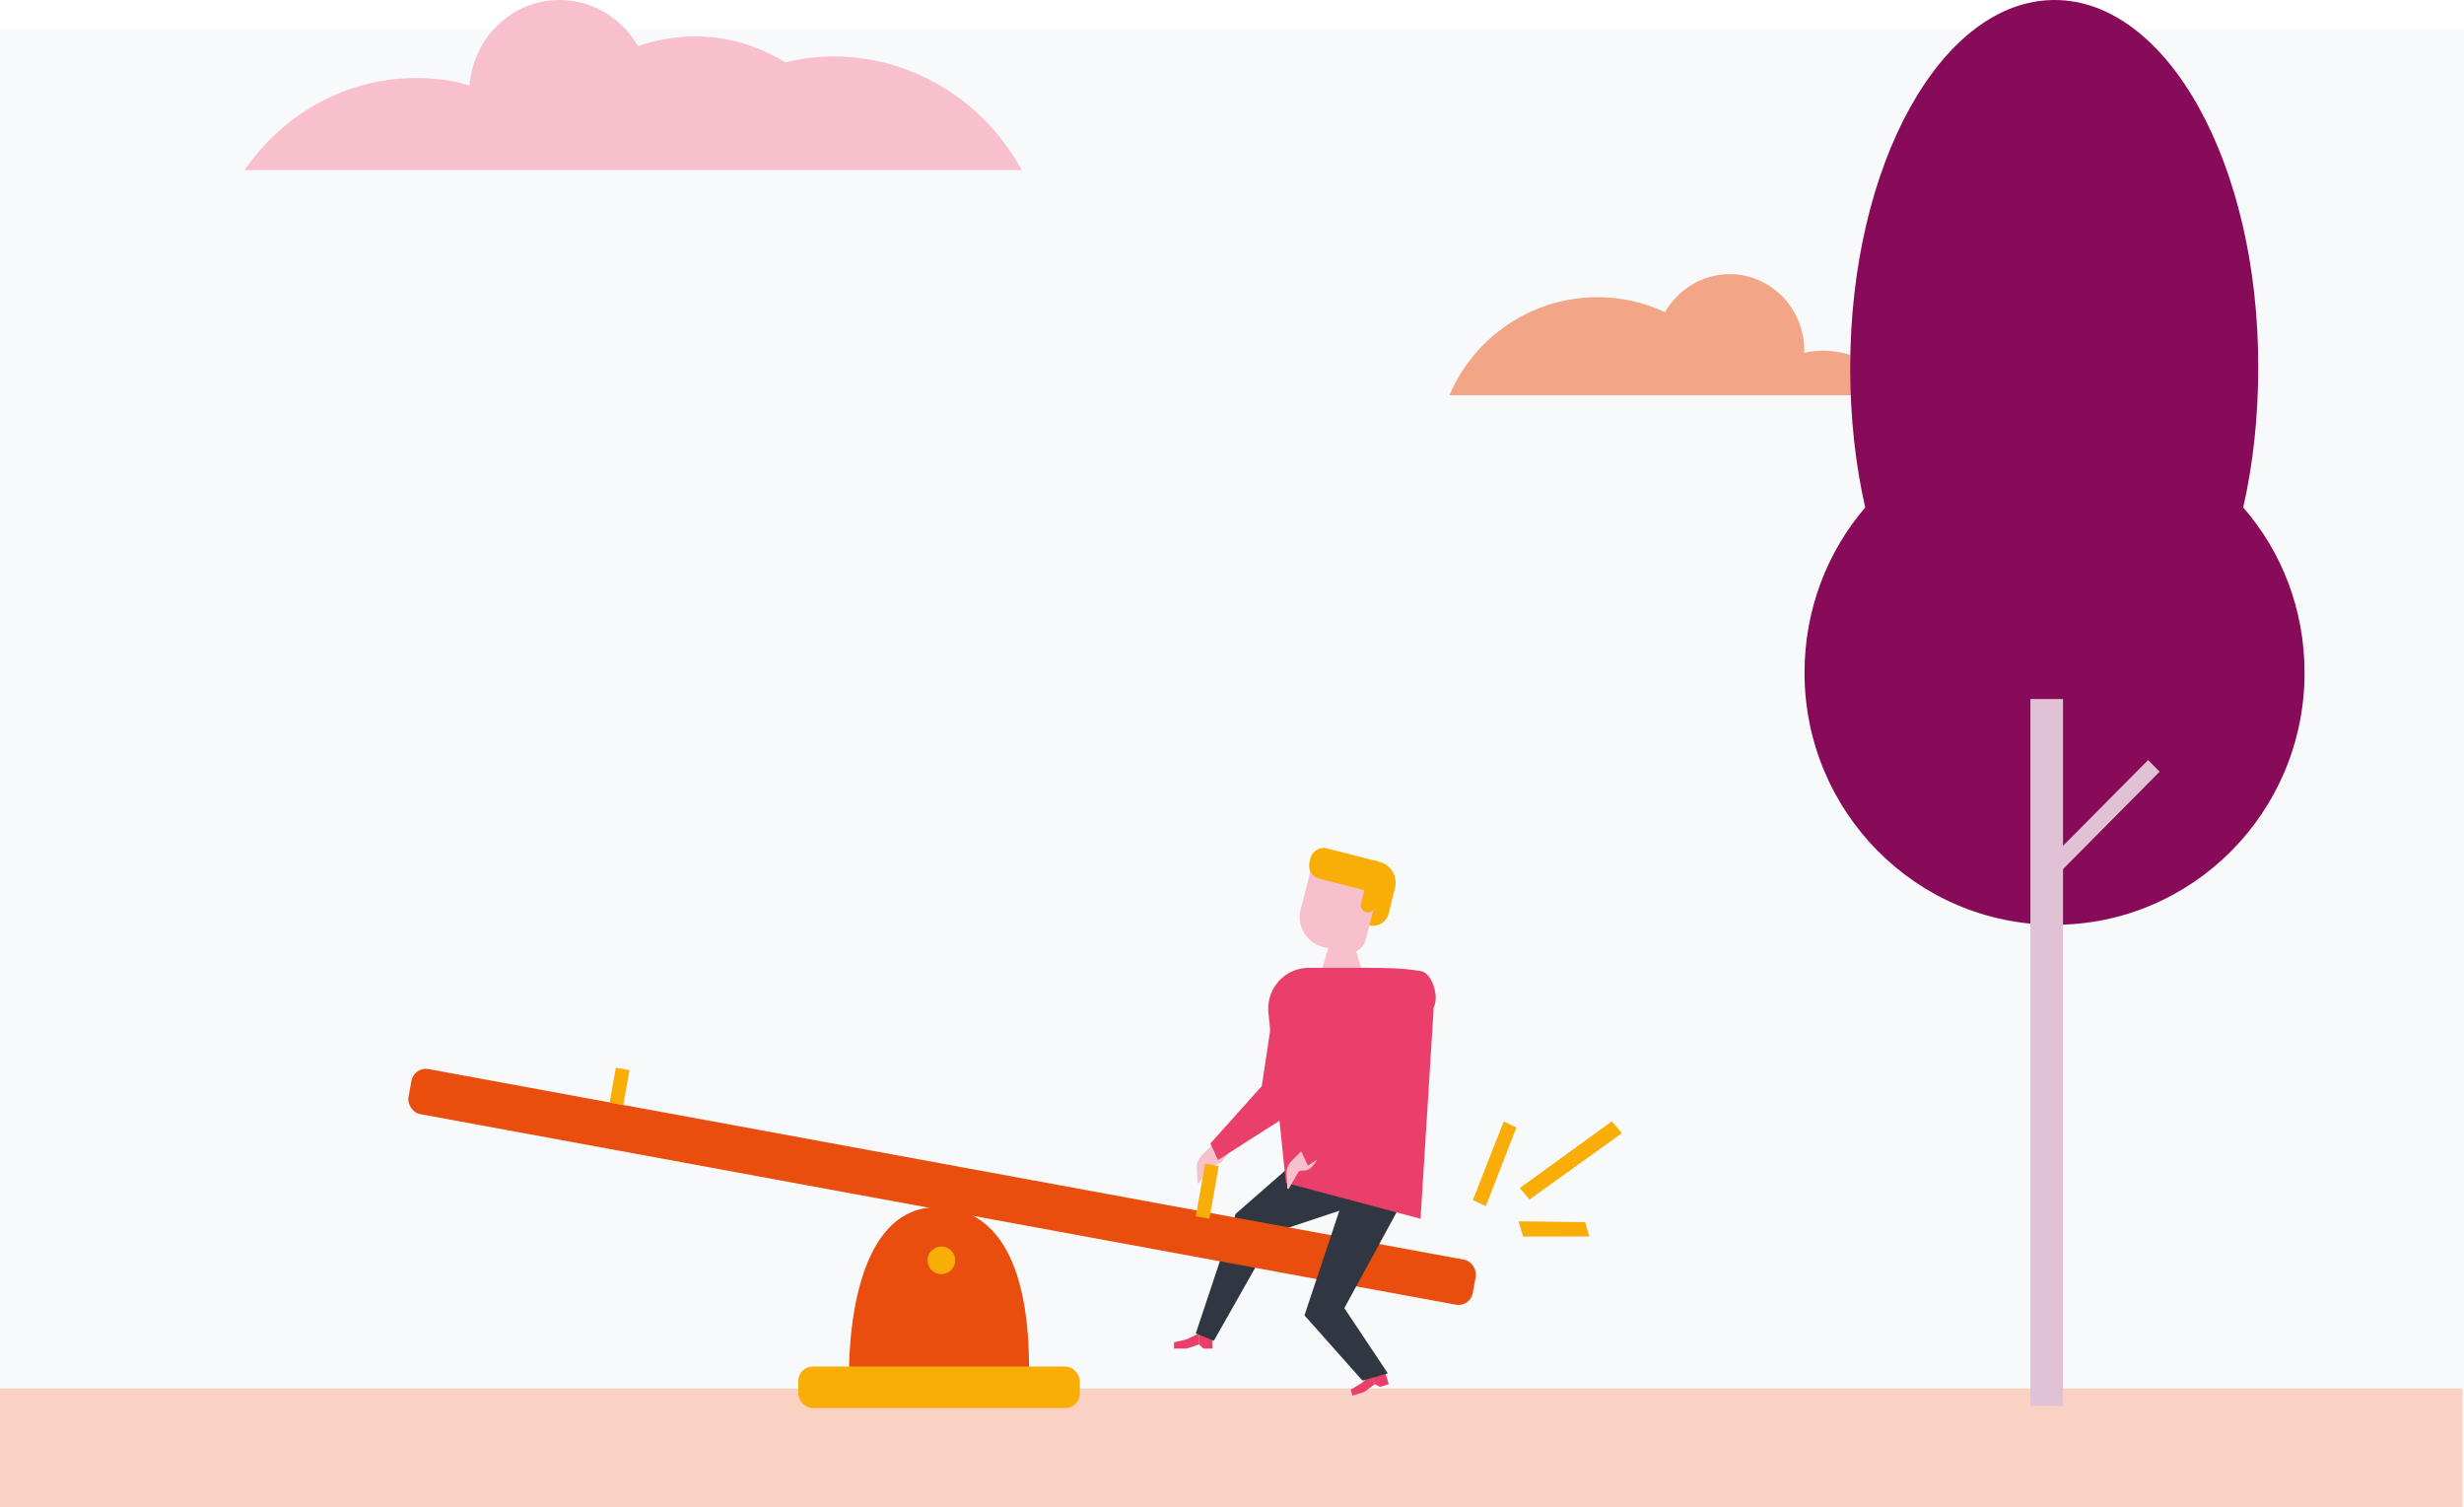 <svg width="340" height="208" viewBox="0 0 340 208" fill="none" xmlns="http://www.w3.org/2000/svg">
<rect width="340" height="204" transform="translate(0 4)" fill="#F8F9FB"/>
<path d="M220.429 41.007C223.734 41.007 226.838 41.725 229.742 43.057C231.545 39.982 234.85 37.829 238.655 37.829C244.363 37.829 248.97 42.545 248.97 48.388C248.97 48.49 248.97 48.593 248.97 48.696C249.771 48.49 250.672 48.388 251.574 48.388C256.08 48.388 259.986 50.848 262.189 54.539H246.967H240.959H230.343H200C203.405 46.543 211.316 41.007 220.429 41.007Z" fill="#F3A687"/>
<rect y="191.598" width="339.793" height="16.402" fill="#F9D2C3"/>
<path d="M222.41 154.734L209.712 163.935L211.061 165.509L223.806 156.357L222.41 154.734Z" fill="#F8AD07"/>
<path d="M209.25 155.574L207.495 154.747L203.242 165.591L205.027 166.438L209.25 155.574Z" fill="#F8AD07"/>
<path d="M210.182 170.632L219.308 170.612L218.731 168.64L209.547 168.525L210.182 170.632Z" fill="#F8AD07"/>
<path d="M187.231 127.263L188.906 127.668C190.118 127.958 191.331 127.263 191.62 126.047L192.486 122.572C192.89 120.951 191.966 119.329 190.349 118.924L189.426 118.692L187.231 127.263Z" fill="#F8AD07"/>
<path d="M184.056 128.421H186.308L188.04 134.328H182.208L184.056 128.421Z" fill="#F8BFCD"/>
<path d="M182.554 130.68L185.499 131.433C186.769 131.78 188.097 130.969 188.444 129.695L190.638 121.124L181.226 118.692L179.494 125.41C178.858 127.726 180.244 130.043 182.554 130.68Z" fill="#F8BFCD"/>
<path d="M186.632 192.58L188.283 192.055L189.703 190.995L189.247 189.56L187.897 190.841L186.369 191.752L186.632 192.58Z" fill="#EA3F6B"/>
<path d="M190.429 191.372L191.639 190.987L191.007 189L189.247 189.56L189.703 190.995L190.429 191.372Z" fill="#EA3F6B"/>
<path d="M162 186.085H163.733L165.465 185.506V184L163.733 184.811L162 185.216V186.085Z" fill="#EA3F6B"/>
<path d="M166.042 186.085H167.312V184H165.465V185.506L166.042 186.085Z" fill="#EA3F6B"/>
<path d="M167.14 158.105L165.814 159.441C165.374 159.925 165.113 160.516 165.144 161.151L165.242 163.169C165.248 163.285 165.424 163.334 165.476 163.216L166.705 161.074C166.81 160.838 167.093 160.708 167.328 160.755C167.909 160.784 168.476 160.525 168.801 160.047L169.345 159.327L167.14 158.105Z" fill="#F8BFCD"/>
<path d="M182.035 121.24L189.022 123.035L190.119 118.866L183.132 117.07C182.15 116.781 181.111 117.418 180.822 118.402L180.706 118.924C180.418 119.966 180.995 121.008 182.035 121.24Z" fill="#F8AD07"/>
<path d="M188.502 125.873C189.022 125.989 189.541 125.699 189.714 125.178L190.985 120.139L189.079 119.618L187.809 124.657C187.636 125.178 187.982 125.699 188.502 125.873Z" fill="#F8AD07"/>
<path d="M165 184L170.5 167.5L178.5 160.5L187.5 162.5L185 167L176 170L167.5 185L165 184Z" fill="#303642"/>
<rect x="57.144" y="147.153" width="149.323" height="6.318" rx="2" transform="rotate(10.428 57.144 147.153)" fill="#E94E0F"/>
<path d="M141.999 188.879C141.999 171.297 135.629 166.583 129.258 166.583C119.066 166.583 117.261 181.447 117.155 188.879H141.999Z" fill="#E94E0F"/>
<circle cx="129.895" cy="173.909" r="1.911" fill="#F8AD07"/>
<rect x="110.147" y="188.56" width="38.859" height="5.733" rx="2" fill="#F8AD07"/>
<path d="M84.979 147.332L86.861 147.667L86 152.5L84.119 152.165L84.979 147.332Z" fill="#F8AD07"/>
<path d="M166.293 160.569L168.174 160.903L166.881 168.168L165 167.833L166.293 160.569Z" fill="#F8AD07"/>
<path d="M194.5 164L186 163.5L180 181.5L188 190.5L191.5 189.5L185.5 180.5L194.5 164Z" fill="#303642"/>
<path d="M187.934 133.544H180.601C177.367 133.544 174.827 136.266 175 139.509L177.434 163.216L196.018 168.176L197.809 139.509V139.046C197.809 139.046 198.5 138 197.809 136C197.117 134 196.018 134 196.018 134C193.5 133.544 190.706 133.544 187.934 133.544Z" fill="#EA3F6B"/>
<path d="M180.074 151.243L183.068 136.614L176.227 135.835L174.112 149.868L167.018 157.778L168.075 160.066L178.77 153.219C179.442 152.832 179.919 152.109 180.074 151.243Z" fill="#EA3F6B"/>
<path d="M309.533 70.025C310.884 64.122 311.604 57.583 311.604 50.771C311.695 22.706 299.084 0 283.5 0C267.916 0 255.305 22.706 255.305 50.771C255.305 57.583 256.026 64.122 257.377 70.025C252.153 76.111 249 84.103 249 92.822C249 111.986 264.403 127.608 283.5 127.608C302.507 127.608 318 112.077 318 92.822C318 84.103 314.847 76.111 309.533 70.025Z" fill="#870B58"/>
<path d="M284.671 96.455H280.167V194H284.671V96.455Z" fill="#E1C2D5"/>
<path d="M296.409 104.878L281.695 119.714L283.288 121.319L298.001 106.484L296.409 104.878Z" fill="#E1C2D5"/>
<path d="M57.386 10.764C59.889 10.764 62.393 11.072 64.796 11.789C65.297 5.228 70.605 0 77.214 0C81.821 0 85.826 2.563 88.029 6.356C90.533 5.536 93.137 5.023 95.841 5.023C100.447 5.023 104.753 6.356 108.359 8.611C110.462 8.099 112.765 7.791 114.968 7.791C126.184 7.791 135.898 14.147 141.005 23.476H119.274H88.931H83.823H80.719H72.207H70.304H33.752C38.959 15.89 47.572 10.764 57.386 10.764Z" fill="#F8BFCD"/>
<path d="M179.527 158.872L178.201 160.209C177.76 160.693 177.499 161.284 177.53 161.918L177.629 163.937C177.635 164.052 177.811 164.101 177.863 163.983L179.092 161.842C179.197 161.606 179.48 161.476 179.714 161.522C180.296 161.552 180.863 161.293 181.187 160.815L181.732 160.094L179.527 158.872Z" fill="#F8BFCD"/>
<path d="M192.461 152.011L195.455 137.382L188.614 136.603L186.499 150.635L179.405 158.545L180.462 160.834L191.157 153.986C191.829 153.6 192.306 152.877 192.461 152.011Z" fill="#EA3F6B"/>
</svg>

